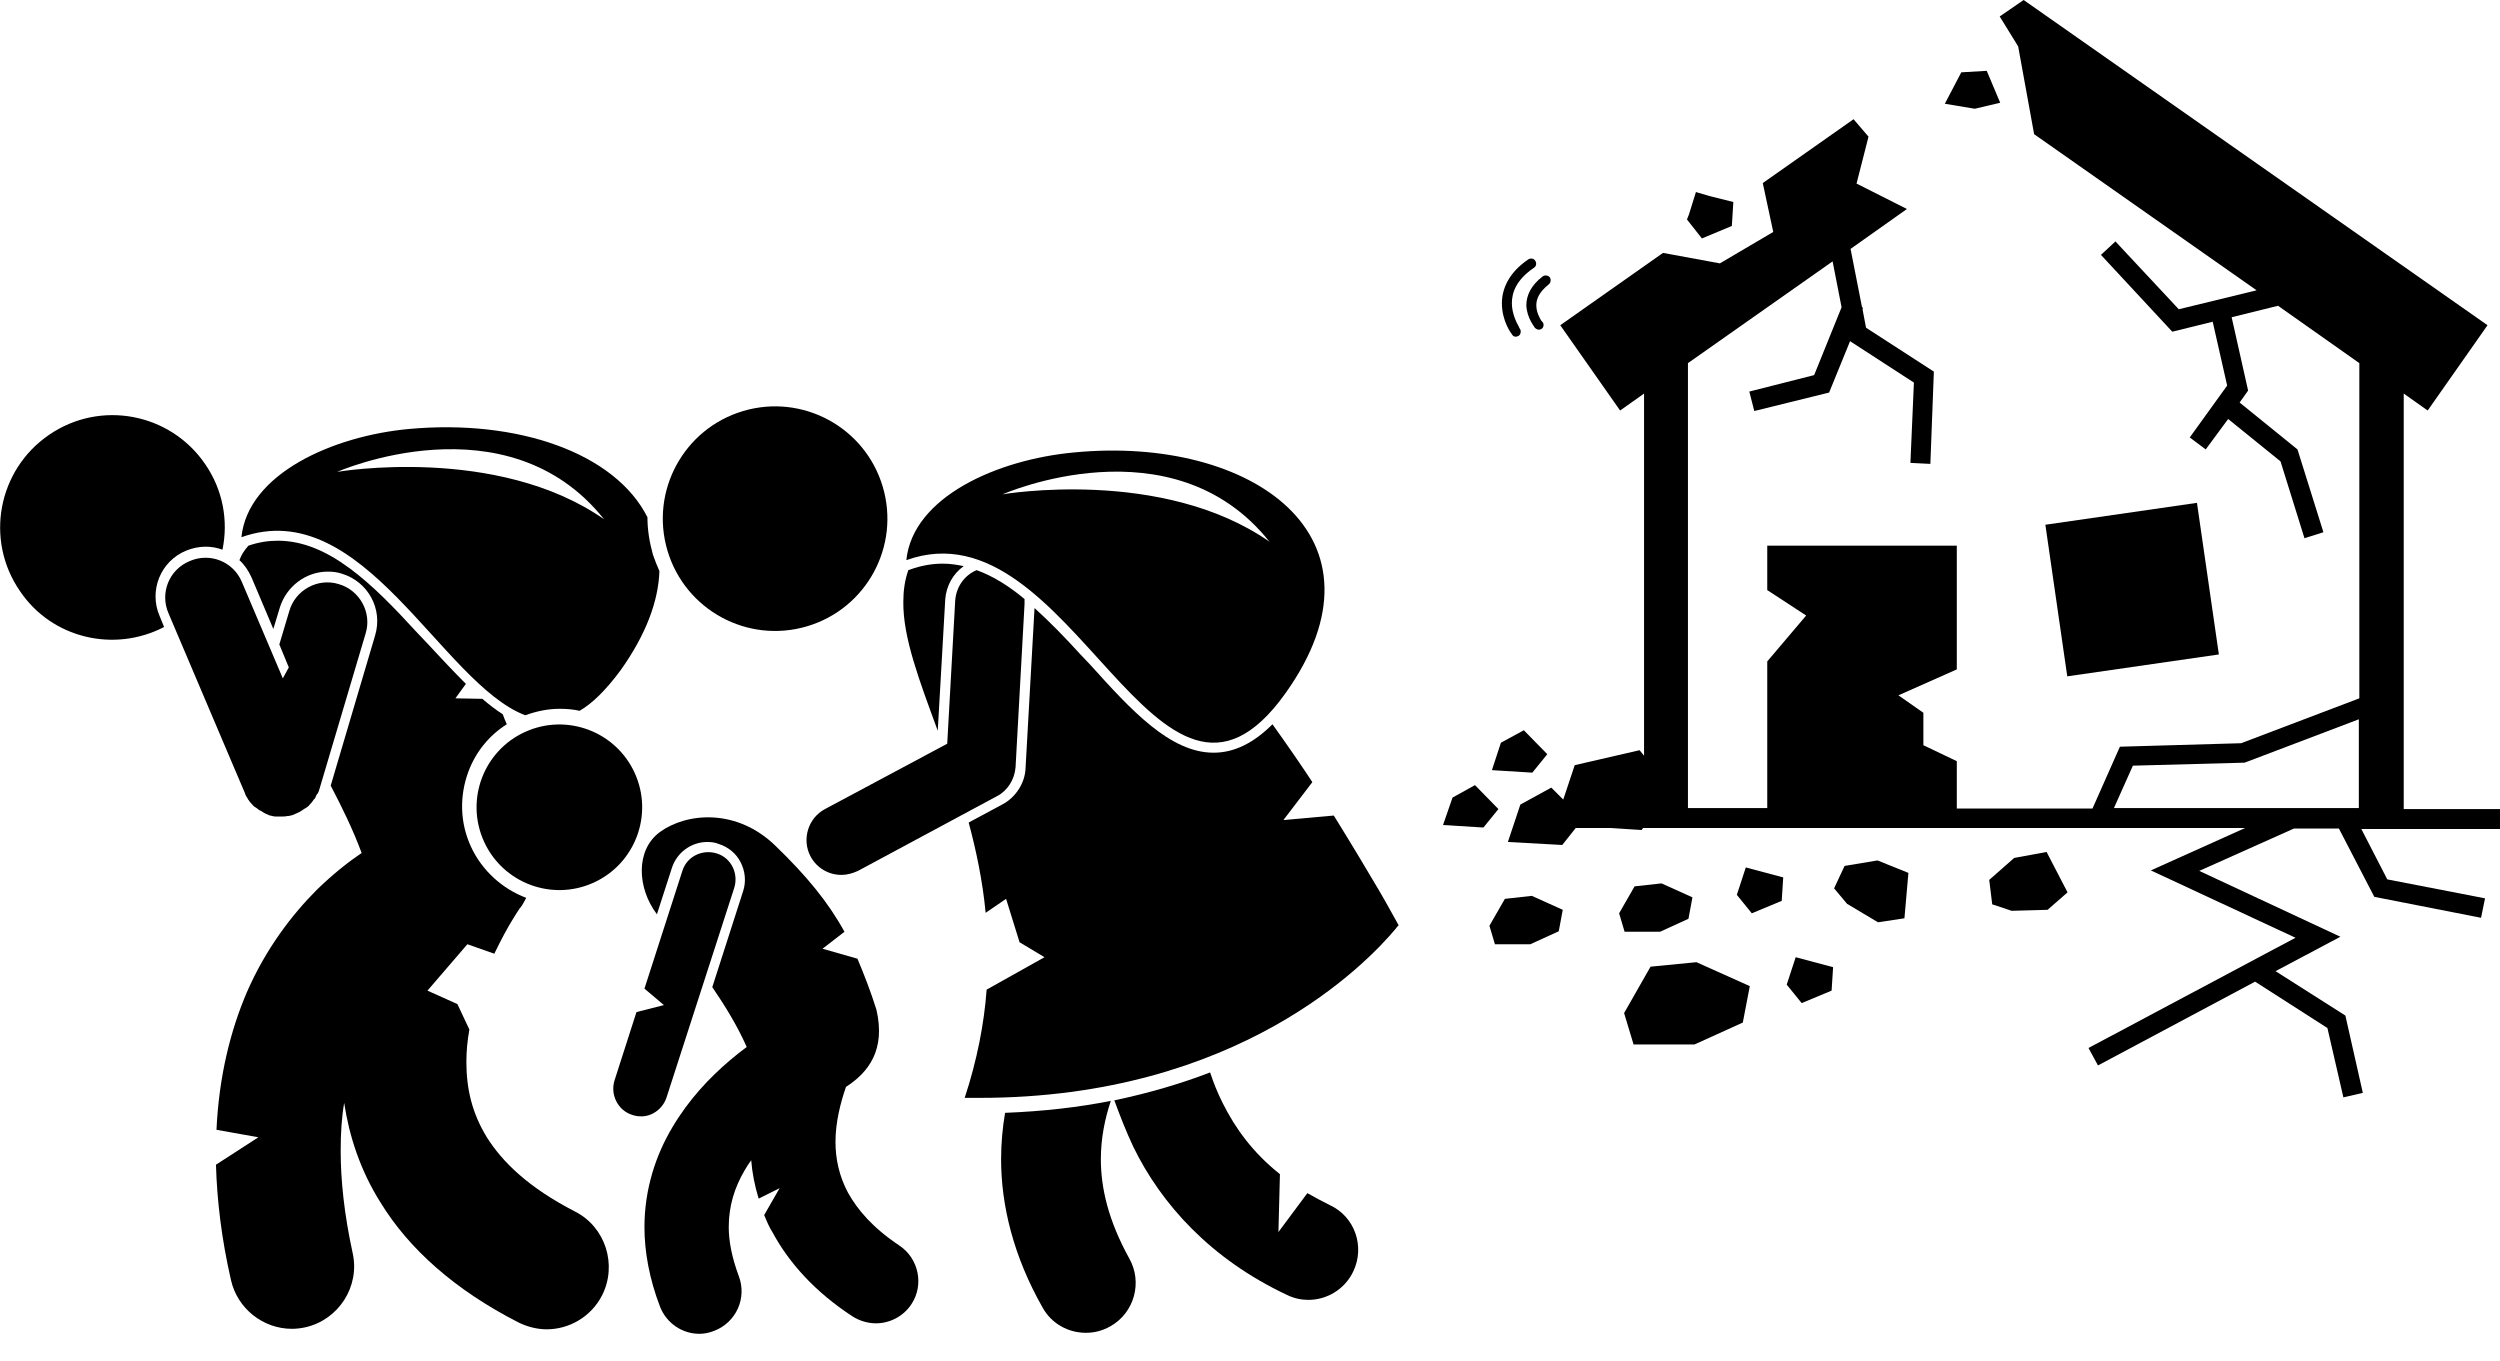<?xml version="1.0" encoding="utf-8"?>
<!-- Generator: Adobe Illustrator 22.1.0, SVG Export Plug-In . SVG Version: 6.00 Build 0)  -->
<svg version="1.1" id="Layer_1" xmlns="http://www.w3.org/2000/svg" xmlns:xlink="http://www.w3.org/1999/xlink" x="0px" y="0px"
	 viewBox="0 0 501.2 272.9" style="enable-background:new 0 0 501.2 272.9;" xml:space="preserve">
<g>
	<path d="M32.9,125.7l-0.9-2.2c-2.2-5.1,0.2-11,5.3-13.1c1.2-0.5,2.6-0.8,3.9-0.8c1.2,0,2.3,0.2,3.4,0.6c1.2-5.8,0.1-12-3.5-17.2
		c-7-10.2-21-12.9-31.3-5.8c-10.2,7-12.9,21-5.8,31.3C10.4,128,22.9,130.9,32.9,125.7z"/>
	<path d="M54.8,126.1l1.3-4.3c1.3-4.2,5.2-7.2,9.6-7.2c1,0,1.9,0.1,2.8,0.4c5.3,1.6,8.3,7.1,6.7,12.4l-8.9,30.1
		c2.3,4.4,4.5,8.9,6.2,13.5c-2.8,1.9-5.8,4.3-8.9,7.3c-5.1,5.1-10.3,11.9-14.1,20.6c-3.3,7.7-5.6,16.9-6.1,27.6l8.4,1.5l-8.5,5.5
		c0.2,7.1,1.1,14.8,3,23.1c1.3,5.8,6.5,9.8,12.2,9.8c0.9,0,1.8-0.1,2.7-0.3c6.7-1.5,11-8.2,9.5-14.9c-1.7-7.8-2.4-14.6-2.4-20.5
		c0-3.5,0.2-6.7,0.7-9.6c1,6.6,3.2,13.5,7.3,20c5.7,9.3,14.9,17.5,27.6,24c1.8,0.9,3.8,1.4,5.7,1.4c4.5,0,8.9-2.5,11.1-6.8
		c3.1-6.1,0.7-13.7-5.4-16.8c-9.5-4.9-14.6-10-17.7-14.9c-3-4.9-4.1-9.8-4.1-15.1c0-2.1,0.2-4.3,0.6-6.5l-2.4-5.1l-6-2.7l8-9.3
		l5.4,1.9c1.4-2.9,2.7-5.3,3.7-6.9c0.5-0.8,0.9-1.5,1.2-1.9c0.1-0.2,0.2-0.3,0.3-0.4c0,0,0,0,0,0c0.5-0.6,0.8-1.3,1.2-2
		c-4.8-1.8-8.9-5.5-11.1-10.3c-2.2-4.8-2.3-10.1-0.5-15c1.5-4,4.2-7.3,7.7-9.5c-0.3-0.7-0.6-1.4-0.8-2c-1.4-0.9-2.7-1.9-4.1-3.1
		l-5.4-0.1l2.1-2.9c-2.6-2.6-5.3-5.5-8-8.4l-1.9-2c-8.8-9.6-17.6-18.3-27.8-18.3c-1.9,0-3.9,0.3-5.9,1c-0.8,0.9-1.4,1.8-1.8,2.9
		c1,0.9,1.8,2.1,2.4,3.4L54.8,126.1z"/>
	<path d="M63.7,159.1c0.2-0.4,0.3-0.7,0.4-1.1l9.2-31c1.3-4.2-1.2-8.7-5.4-9.9c-4.2-1.3-8.7,1.2-9.9,5.4l-2,6.7l1.9,4.6l-1.2,2.2
		l-8.2-19.3c-1.7-4.1-6.4-6-10.5-4.2c-4.1,1.7-6,6.4-4.2,10.5l13,30.6l2.3,5.4c0.1,0.4,0.3,0.7,0.5,1c0,0.1,0.1,0.1,0.1,0.2
		c0.2,0.3,0.4,0.6,0.6,0.8c0,0,0.1,0.1,0.1,0.1c0.2,0.2,0.4,0.5,0.7,0.7c0.1,0,0.1,0.1,0.2,0.1c0.3,0.2,0.5,0.4,0.8,0.6
		c0,0,0.1,0,0.1,0c0.3,0.2,0.5,0.3,0.8,0.5c0.1,0,0.1,0.1,0.2,0.1c0.3,0.1,0.6,0.3,0.9,0.4c0,0,0,0,0,0l0,0c0,0,0,0,0.1,0
		c0.4,0.1,0.7,0.2,1.1,0.2c0.2,0,0.3,0,0.5,0c0.2,0,0.4,0,0.6,0c0.4,0,0.8,0,1.2-0.1c0.1,0,0.1,0,0.2,0c0.4-0.1,0.7-0.1,1.1-0.3
		c0.1,0,0.1,0,0.2-0.1c0.2-0.1,0.3-0.1,0.5-0.2c0.1-0.1,0.3-0.1,0.4-0.2c0.1,0,0.1-0.1,0.2-0.1c0.3-0.2,0.6-0.4,0.9-0.6
		c0.1,0,0.1-0.1,0.2-0.1c0.3-0.2,0.6-0.4,0.8-0.7c0,0,0,0,0.1-0.1c0.3-0.3,0.5-0.6,0.7-0.9c0.1-0.1,0.1-0.1,0.2-0.2
		c0.1-0.1,0.2-0.3,0.2-0.4c0.1-0.2,0.2-0.4,0.3-0.6C63.6,159.2,63.7,159.1,63.7,159.1z"/>
	<path d="M105.3,143.4c2.2-0.8,4.5-1.3,6.9-1.3c1.3,0,2.7,0.1,4,0.4c2.6-1.5,5.3-4.2,8.2-8.1c5.2-7.3,7.6-14,7.8-19.9
		c-0.5-1.1-0.9-2.2-1.3-3.3c-0.7-2.5-1.1-5-1.1-7.5c-6.5-12.9-26-19.7-47.8-17.7c-15.3,1.4-32.3,9-33.6,21.7
		C72.8,99,88.5,137,105.3,143.4z M121.1,104.1c-21.5-15-53.5-9.5-53.5-9.5S101.6,79.6,121.1,104.1z"/>
	<path d="M227.2,229.9c5.6,11.5,15.5,22.5,30.8,29.7c1.4,0.7,2.9,1,4.3,1c3.7,0,7.3-2.1,9-5.7c2.4-5,0.3-11-4.7-13.3
		c-1.6-0.8-3.1-1.6-4.5-2.4l-5.8,7.8l0.3-11.6c-5.4-4.3-8.9-9.1-11.5-14.3c-1-2-1.8-4-2.5-6.1c-5.7,2.2-12.1,4.1-19.2,5.6
		C224.5,223.6,225.7,226.7,227.2,229.9z"/>
	<path d="M200.7,232.4c0,9.3,2.5,19.5,8.3,29.7c1.8,3.3,5.2,5.1,8.7,5.1c1.7,0,3.3-0.4,4.9-1.3c4.8-2.7,6.5-8.8,3.8-13.6
		c-4.2-7.6-5.7-14.1-5.7-19.9c0-4.2,0.8-8.1,2-11.7c-6.5,1.3-13.6,2.1-21.2,2.4C201,226,200.7,229.2,200.7,232.4z"/>
	<path d="M200.9,161.3l-6.7,3.6c1.5,5.6,2.8,11.7,3.4,18.1l4.1-2.8l2.7,8.7l5,3l-11.6,6.5c-0.5,6.8-1.9,14.1-4.4,21.7c1,0,2,0,3,0
		c52,0,77.8-27.2,83.4-33.9c0.2-0.3,0.4-0.5,0.6-0.7c-0.7-1.2-2-3.7-4-7.1c-2.3-3.9-5.4-9.1-9-14.9l-10.1,0.9l5.8-7.6
		c-2.5-3.8-5.2-7.7-8-11.6c-3.8,3.8-7.7,5.7-11.8,5.7c-8.7,0-16.5-8.5-24.7-17.6l-1.9-2c-3.1-3.4-6.2-6.6-9.3-9.4l-1.8,32.1
		C205.5,157,203.6,159.9,200.9,161.3z"/>
	<path d="M188,146.5l1.5-26.3c0.2-2.8,1.6-5.2,3.7-6.7c-1.4-0.3-2.8-0.5-4.2-0.5c-2.2,0-4.4,0.4-6.6,1.2l-0.3,0.1
		c-0.7,2-1,4.1-1,6.3C181,127.8,184.3,136.4,188,146.5z"/>
	<ellipse transform="matrix(0.959 -0.285 0.285 0.959 -23.18 48.506)" cx="155.3" cy="104" rx="22.5" ry="22.5"/>
	<path d="M199.9,159.6c2.1-1.1,3.5-3.3,3.7-5.8l1.8-32.7c0-0.3,0-0.7,0-1c-3.1-2.6-6.3-4.6-9.6-5.8c-2.4,1-4.1,3.3-4.3,6.1h0
		l-1.6,28.7l-24.5,13.1c-3.4,1.8-4.7,6.1-2.9,9.5c1.3,2.4,3.7,3.7,6.2,3.7c1.1,0,2.2-0.3,3.3-0.8L199.9,159.6z"/>
	<path d="M181.7,112.3c33.3-12,50.3,62.7,76,26.7c22.4-31.4-6.8-51.7-42.3-48.3C200,92.1,183,99.6,181.7,112.3z M254.5,108.6
		c-21.5-15-53.5-9.5-53.5-9.5S235,84.1,254.5,108.6z"/>
	<path d="M155.5,169.6c-7.8-7.6-17.8-6.7-23.2-2.8c-4.9,3.6-4.6,11.2-0.6,16.5l3-9.3c1-3.1,3.9-5.2,7.1-5.2c0.8,0,1.6,0.1,2.3,0.4
		c1.9,0.6,3.5,1.9,4.4,3.7c0.9,1.8,1.1,3.8,0.5,5.7l-6.2,19.3c2.6,3.8,5.1,7.9,6.9,12c-1.1,0.8-2.2,1.7-3.4,2.7
		c-4,3.4-8.2,7.8-11.5,13.4c-3.3,5.5-5.6,12.4-5.6,20c0,5,1,10.4,3.1,15.9c1.3,3.4,4.5,5.5,7.9,5.5c1,0,2-0.2,3-0.6
		c4.4-1.7,6.6-6.6,4.9-11c-1.4-3.8-2-7-2-9.8c0-4.3,1.2-8,3.2-11.4c0.4-0.7,0.8-1.3,1.3-2c0.2,2.5,0.7,5.1,1.5,7.7l4.2-2.1l-3.1,5.4
		c0.5,1.2,1,2.4,1.7,3.5c3.3,6.1,8.5,11.9,16,16.8c1.4,0.9,3.1,1.4,4.7,1.4c2.8,0,5.5-1.4,7.1-3.8c2.6-3.9,1.5-9.2-2.4-11.8
		c-5.4-3.6-8.4-7.2-10.3-10.6c-1.8-3.4-2.5-6.8-2.5-10.2c0-3.9,1-7.8,2.1-11c4.5-2.9,8-7.4,6.1-15.5c-1.2-3.8-2.5-7.1-3.8-10.2l-7-2
		l4.4-3.4C166,180.8,161.7,175.6,155.5,169.6z"/>
	<path d="M133.6,220.1l13.6-42.1c0.9-2.9-0.6-6-3.5-6.9c-2.9-0.9-6,0.6-6.9,3.5l-7.6,23.6l3.9,3.3l-5.5,1.4l-4.4,13.7
		c-0.9,2.9,0.7,6,3.5,6.9c0.6,0.2,1.1,0.3,1.7,0.3C130.6,223.9,132.8,222.4,133.6,220.1z"/>
	<ellipse transform="matrix(0.911 -0.412 0.412 0.911 -56.734 60.67)" cx="112.2" cy="161.8" rx="16.6" ry="16.6"/>
	<polygon points="324.8,82.3 324.8,82.3 324.8,82.3 	"/>
	<polygon points="393.2,14.5 389.9,20.8 395.9,21.8 401,20.6 398.3,14.2 	"/>
	<polygon points="398.8,176.4 399.4,181.3 403.3,182.6 410.5,182.4 414.5,178.9 410.3,170.8 403.8,172 	"/>
	<polygon points="367.7,178.1 370.3,181.2 376.5,184.9 381.8,184.1 382.6,175 376.4,172.5 369.8,173.6 	"/>
	<path d="M328.7,150.4l-13,3l-2.3,6.9l-2.4-2.4l-6.2,3.4l-2.5,7.5l10.9,0.6l2.7-3.4h7l6.2,0.4l0.3-0.4h120.7l-18.9,8.5l29,13.5
		l-41.5,22.1l1.9,3.5l31.5-16.8l14.5,9.3l3.2,13.9l3.9-0.9l-3.5-15.5l-14-8.9l13-6.9l-28.3-13.2l19-8.5l0,0h9l7.1,13.7l21.4,4.2
		l0.8-3.9l-19.6-3.8l-5.2-10.1h27.9v-4h-19.4V78.9l4.8,3.4l12-17.1L405.7,0l-4.8,3.3l3.7,6l3.2,17.6l44.6,31.3l-15.6,3.8l-12.7-13.6
		l-2.9,2.7l14.3,15.4l8.1-2l2.9,12.8L439,87.7l3.2,2.4l4.5-6.1l10.5,8.5l4.8,15.4l3.8-1.2l-5.2-16.6l-11.6-9.4l1.7-2.4l-3.3-14.7
		l9.3-2.3L473,72.8v67.2l-23.7,9l-24.3,0.7l-5.5,12.4h-27.2v-9.5l-6.7-3.2v-6.5l-5-3.5l11.7-5.2v-24.8h-38v8.9l7.8,5.1l-7.8,9.2V162
		h-15.9V72.8l29-20.4l1.8,9.2l-5.5,13.6l-13,3.3l1,3.9l15-3.7l4.2-10.3l12.8,8.3L383,92.8l4,0.2l0.7-18.5l-13.6-8.8l-0.7-3.7
		l0.1-0.3l-0.2-0.1L371,49.9l11.3-8l-10.1-5.1l2.4-9.4l-3-3.5l-18.2,12.8l2.1,9.8l-10.7,6.3l-11.4-2.1l-20.6,14.5l12,17.1l4.8-3.4
		v72.6L328.7,150.4z M427.6,153.5l22.4-0.6l22.9-8.7V162h-49.1L427.6,153.5z"/>
	<polygon points="300.4,162.2 295.7,157.4 291.2,159.9 289.3,165.4 297.4,165.9 	"/>
	<polygon points="310.2,151.2 305.5,146.4 300.9,148.9 299.1,154.4 307.2,154.9 	"/>
	<polygon points="338.5,184.2 339.3,179.9 333.1,177.1 327.7,177.7 324.6,183.1 325.7,186.8 332.8,186.8 	"/>
	<polygon points="301.7,180.2 298.6,185.6 299.7,189.3 306.8,189.3 312.5,186.7 313.3,182.4 307.1,179.6 	"/>
	<polygon points="339.7,209.4 349.4,205 350.8,197.7 340.1,192.9 330.9,193.8 325.6,203.1 327.5,209.4 	"/>
	<polygon points="357.2,180.6 357.5,175.9 350,173.9 348.2,179.4 351.2,183.1 	"/>
	<polygon points="341.2,47.8 347.2,45.3 347.5,40.5 342.7,39.3 340,38.5 338.6,43 338.2,44 	"/>
	<polygon points="361.2,201.1 367.2,198.6 367.5,193.9 360,191.9 358.2,197.4 	"/>
	<path d="M307.7,65.7c0.2,0.2,0.5,0.4,0.8,0.4c0.2,0,0.4-0.1,0.6-0.2c0.4-0.3,0.5-1,0.1-1.4v0c0,0-0.1-0.1-0.2-0.2
		c-0.3-0.5-1-1.7-1-3.1c0-1.2,0.5-2.6,2.5-4.2c0.4-0.3,0.5-1,0.2-1.4c-0.3-0.4-1-0.5-1.4-0.2c-2.4,1.8-3.3,3.9-3.3,5.8
		C306.1,63.8,307.7,65.6,307.7,65.7z"/>
	<path d="M303.9,67.5c0.2,0,0.4-0.1,0.6-0.2c0.4-0.3,0.5-1,0.2-1.4h0c0,0-0.1-0.1-0.2-0.4c-0.4-0.7-1.4-2.6-1.4-4.7
		c0-2.2,0.9-4.7,4.4-7.1c0.5-0.3,0.6-0.9,0.3-1.4c-0.3-0.5-0.9-0.6-1.4-0.3c-4,2.7-5.3,6-5.3,8.8c0,3.6,1.9,6.1,2,6.2
		C303.3,67.4,303.6,67.5,303.9,67.5z"/>
	<rect x="412" y="102.6" transform="matrix(0.99 -0.143 0.143 0.99 -12.497 62.542)" width="30.7" height="30.7"/>
</g>
</svg>

